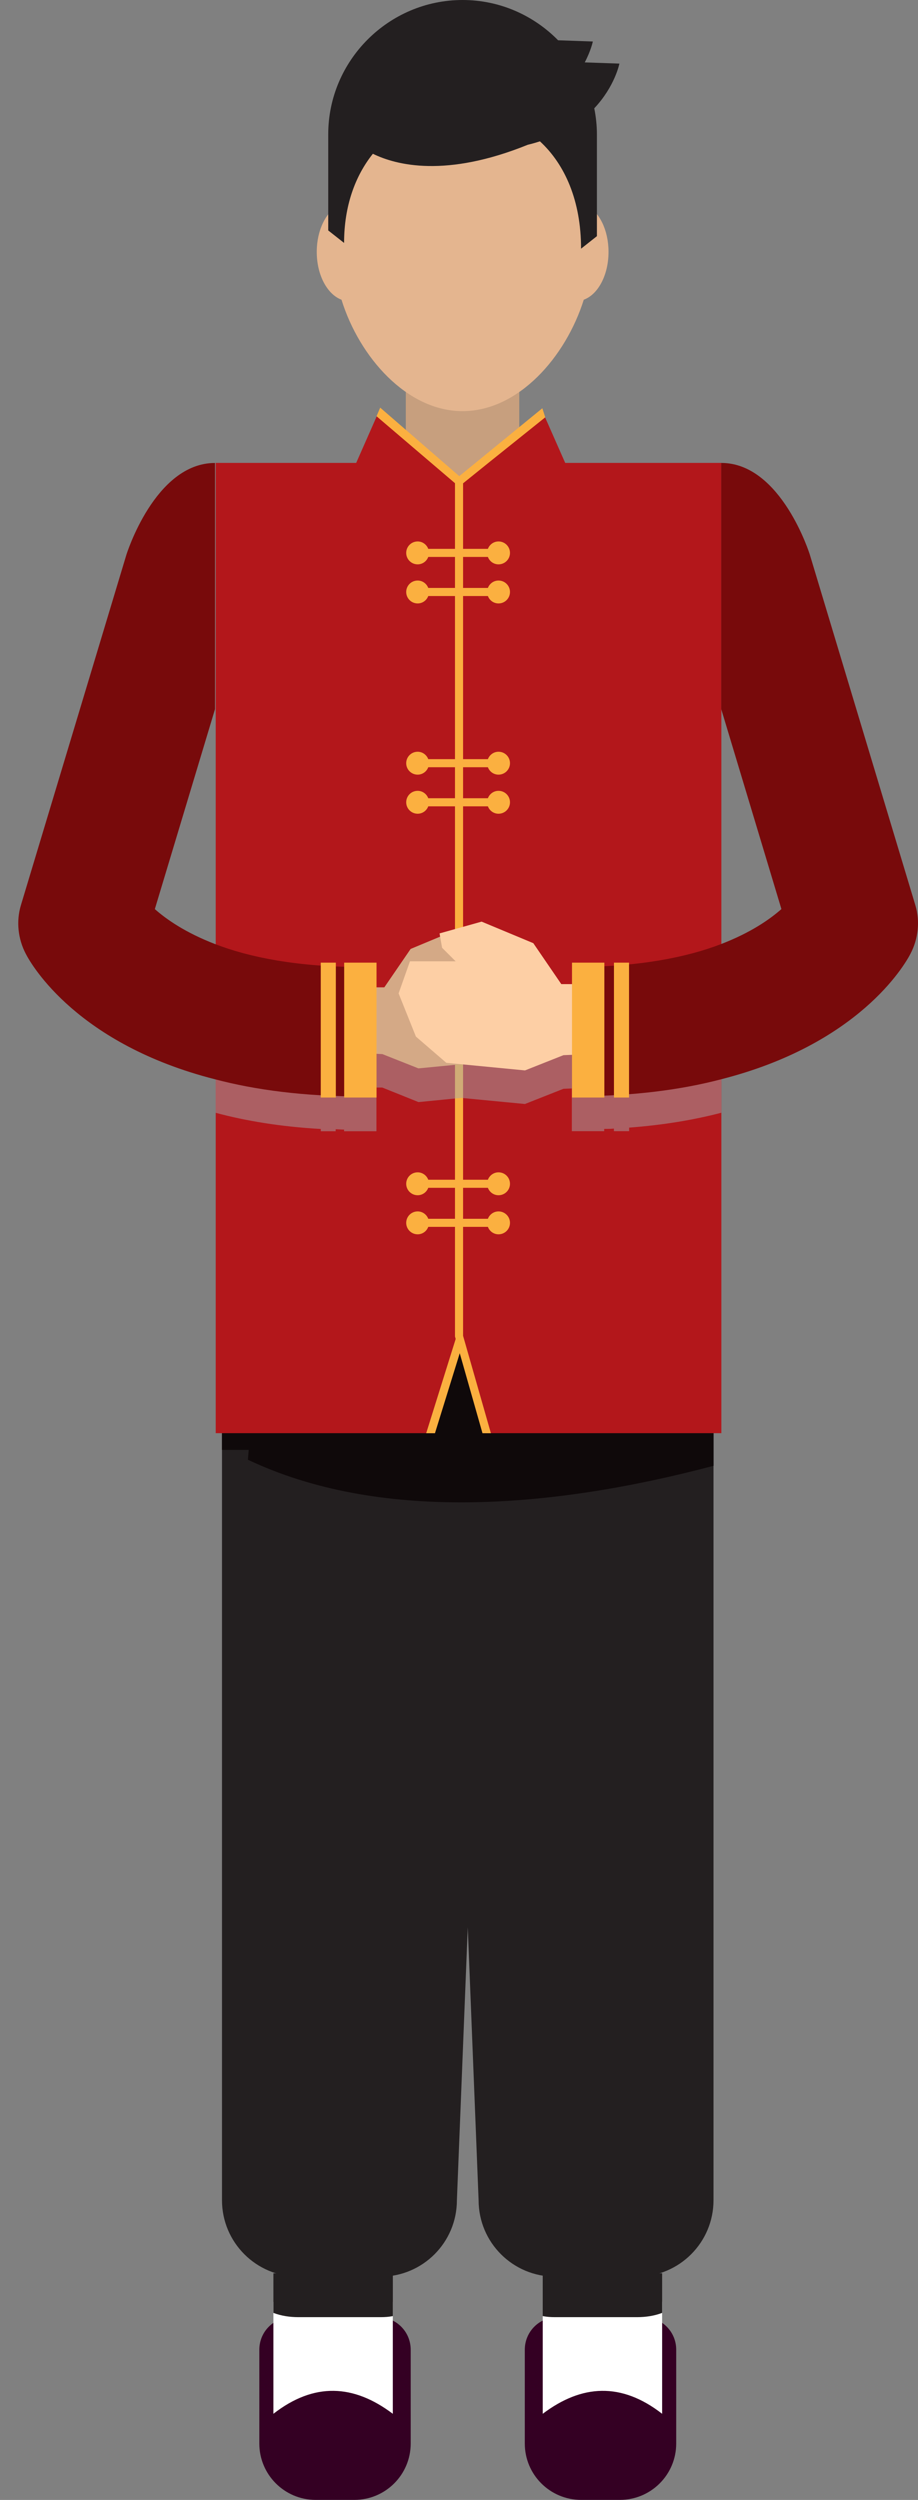 <?xml version="1.0" encoding="iso-8859-1"?>
<!-- Generator: Adobe Illustrator 17.0.0, SVG Export Plug-In . SVG Version: 6.00 Build 0)  -->
<!DOCTYPE svg PUBLIC "-//W3C//DTD SVG 1.1//EN" "http://www.w3.org/Graphics/SVG/1.1/DTD/svg11.dtd">
<svg version="1.1" id="artwork" xmlns="http://www.w3.org/2000/svg" xmlns:xlink="http://www.w3.org/1999/xlink" x="0px" y="0px"
	 width="28.376px" height="77.271px" viewBox="0 0 28.376 77.271" style="enable-background:new 0 0 28.376 77.271;"
	 xml:space="preserve">
<rect x="0" y="0" width="28.376" height="77.271" fill="#808080" stroke="none"/>
<g>
	<g>
		<rect x="12.544" y="10.179" style="fill:#C79F7E;" width="3.507" height="5.1"/>
		<g>
			<path style="fill:#E4B58F;" d="M18.095,6.33c-0.519-2.089-2.022-4.489-3.799-4.489c-1.768,0-3.28,2.4-3.798,4.489
				c-0.411,0.197-0.707,0.772-0.707,1.455c0,0.724,0.329,1.316,0.765,1.479c0.551,1.776,2.022,3.444,3.74,3.444
				c1.727,0,3.19-1.668,3.749-3.444C18.489,9.101,18.81,8.5,18.81,7.785C18.81,7.102,18.514,6.518,18.095,6.33z"/>
		</g>
		<g>
			<path style="fill:#340023;" d="M11.69,71.621H9.022c-0.556,0-1.006,0.45-1.006,1.006v2.902c0,0.961,0.779,1.741,1.74,1.741h1.199
				c0.961,0,1.74-0.78,1.74-1.741v-2.902C12.695,72.071,12.245,71.621,11.69,71.621z"/>
			<path style="fill:#FFFFFF;" d="M8.451,74.609c1.258-0.979,2.482-0.913,3.691,0v-3.462H8.451V74.609z"/>
		</g>
		<path style="fill:#231F20;" d="M8.451,71.49c0.238,0.091,0.501,0.132,0.773,0.132h2.54c0.132,0,0.255-0.008,0.379-0.033v-1.323
			H8.451V71.49z"/>
		<g>
			<path style="fill:#340023;" d="M19.897,71.621h-2.669c-0.556,0-1.006,0.45-1.006,1.006v2.902c0,0.961,0.779,1.741,1.741,1.741
				h1.198c0.962,0,1.741-0.78,1.741-1.741v-2.902C20.903,72.071,20.452,71.621,19.897,71.621z"/>
			<path style="fill:#FFFFFF;" d="M16.776,74.609c1.208-0.913,2.434-0.979,3.691,0v-3.462h-3.691V74.609z"/>
		</g>
		<path style="fill:#231F20;" d="M13.522,35.979h-6.66v32.029c0,1.305,1.058,2.362,2.362,2.362h2.538
			c1.305,0,2.361-1.058,2.361-2.362l0.336-8.438l0.335,8.438c0,1.305,1.058,2.362,2.362,2.362h2.538
			c1.305,0,2.361-1.058,2.361-2.362V35.979h-6.659H13.522z"/>
		<path style="fill:#0F090A;" d="M13.522,35.071h-6.66v9.744h0.826l-0.025,0.304c3.995,1.896,9.239,1.554,14.394,0.188V35.071
			h-6.659H13.522z"/>
		<path style="fill:#231F20;" d="M16.776,71.589c0.123,0.025,0.247,0.033,0.378,0.033h2.541c0.271,0,0.534-0.041,0.772-0.132v-1.225
			h-3.691V71.589z"/>
		<path style="fill:#231F20;" d="M18.075,1.929c0.195-0.371,0.25-0.646,0.25-0.646l-1.074-0.038C16.497,0.477,15.451,0,14.298,0
			c-2.283,0-4.152,1.868-4.152,4.152v2.971l0.49,0.386c0-1.141,0.343-2.073,0.89-2.756c0.729,0.357,2.263,0.745,4.79-0.279
			c0.132-0.031,0.255-0.067,0.374-0.105c0.769,0.709,1.271,1.832,1.271,3.318l0.49-0.387V4.152c0-0.275-0.03-0.544-0.082-0.804
			c0.642-0.684,0.777-1.382,0.777-1.382L18.075,1.929z"/>
	</g>
	<polygon style="fill:#B3171B;" points="14.228,14.838 14.138,14.768 13.538,14.308 6.668,14.308 6.668,44.298 13.238,44.298 
		14.208,41.487 15.038,44.298 22.298,44.298 22.298,14.308 14.848,14.308 	"/>
	<polygon style="fill:#B3171B;" points="14.326,14.741 17.545,14.476 16.779,12.741 	"/>
	<polygon style="fill:#B3171B;" points="10.936,14.476 14.154,14.741 11.701,12.741 	"/>
	<polygon style="fill:#FBB040;" points="15.094,14.31 16.854,12.899 16.764,12.619 14.134,14.769 14.064,14.819 14.064,41.31 
		14.914,44.3 15.174,44.3 14.314,41.289 14.314,14.939 	"/>
	<path style="opacity:0.5;fill:#A7A9AC;" d="M19.448,30.798h-0.471v0.09c-0.09,0-0.199,0-0.3,0.01v-0.1h-1v0.659h-0.33l-0.859-1.26
		l-1.601-0.67l-1.3,0.36l0.019,0.1l-0.92,0.38l-0.81,1.19h-0.24v-0.76h-1v0.109c-0.09,0-0.17,0-0.26-0.01v-0.1h-0.46v0.09
		c-1.38-0.101-2.44-0.351-3.25-0.66v4.17c0.93,0.25,2.01,0.43,3.25,0.5v0.07h0.46v-0.061c0.09,0,0.17,0.01,0.26,0.01v0.051h1v-1.351
		h0.18l1.12,0.45l1.32-0.13l1.97,0.189l1.19-0.47l0.26-0.01v1.32h1v-0.07c0.1,0,0.2,0,0.3-0.01v0.08h0.471v-0.11
		c1.06-0.08,2.01-0.24,2.85-0.46v-4.18c-0.73,0.279-1.68,0.51-2.85,0.62V30.798z"/>
	<polygon style="fill:#FBB040;" points="11.639,12.866 14.109,14.974 14.273,14.784 11.752,12.6 	"/>
	<g>
		<path style="fill:#FBB040;" d="M15.41,16.736c-0.151,0-0.278,0.096-0.329,0.229h-1.843c-0.051-0.133-0.178-0.229-0.328-0.229
			c-0.196,0-0.354,0.158-0.354,0.354c0,0.196,0.158,0.354,0.354,0.354c0.151,0,0.278-0.096,0.328-0.229h1.843
			c0.051,0.134,0.177,0.229,0.329,0.229c0.195,0,0.354-0.158,0.354-0.354C15.764,16.895,15.606,16.736,15.41,16.736z"/>
		<path style="fill:#FBB040;" d="M15.41,17.944c-0.151,0-0.278,0.096-0.329,0.229h-1.843c-0.051-0.133-0.178-0.229-0.328-0.229
			c-0.196,0-0.354,0.158-0.354,0.354c0,0.195,0.158,0.354,0.354,0.354c0.151,0,0.278-0.096,0.328-0.229h1.843
			c0.051,0.134,0.177,0.229,0.329,0.229c0.195,0,0.354-0.158,0.354-0.354C15.764,18.103,15.606,17.944,15.41,17.944z"/>
	</g>
	<g>
		<path style="fill:#FBB040;" d="M15.41,23.236c-0.151,0-0.278,0.096-0.329,0.229h-1.843c-0.051-0.133-0.178-0.229-0.328-0.229
			c-0.196,0-0.354,0.158-0.354,0.354c0,0.196,0.158,0.354,0.354,0.354c0.151,0,0.278-0.096,0.328-0.229h1.843
			c0.051,0.134,0.177,0.229,0.329,0.229c0.195,0,0.354-0.158,0.354-0.354C15.764,23.395,15.606,23.236,15.41,23.236z"/>
		<path style="fill:#FBB040;" d="M15.41,24.444c-0.151,0-0.278,0.096-0.329,0.229h-1.843c-0.051-0.133-0.178-0.229-0.328-0.229
			c-0.196,0-0.354,0.158-0.354,0.354c0,0.195,0.158,0.354,0.354,0.354c0.151,0,0.278-0.096,0.328-0.229h1.843
			c0.051,0.134,0.177,0.229,0.329,0.229c0.195,0,0.354-0.158,0.354-0.354C15.764,24.603,15.606,24.444,15.41,24.444z"/>
	</g>
	<g>
		<path style="fill:#FBB040;" d="M15.41,29.736c-0.151,0-0.278,0.096-0.329,0.229h-1.843c-0.051-0.133-0.178-0.229-0.328-0.229
			c-0.196,0-0.354,0.158-0.354,0.354c0,0.196,0.158,0.354,0.354,0.354c0.151,0,0.278-0.096,0.328-0.229h1.843
			c0.051,0.134,0.177,0.229,0.329,0.229c0.195,0,0.354-0.158,0.354-0.354C15.764,29.895,15.606,29.736,15.41,29.736z"/>
		<path style="fill:#FBB040;" d="M15.41,30.944c-0.151,0-0.278,0.096-0.329,0.229h-1.843c-0.051-0.133-0.178-0.229-0.328-0.229
			c-0.196,0-0.354,0.158-0.354,0.354c0,0.195,0.158,0.354,0.354,0.354c0.151,0,0.278-0.096,0.328-0.229h1.843
			c0.051,0.134,0.177,0.229,0.329,0.229c0.195,0,0.354-0.158,0.354-0.354C15.764,31.103,15.606,30.944,15.41,30.944z"/>
	</g>
	<g>
		<path style="fill:#FBB040;" d="M15.41,36.236c-0.151,0-0.278,0.096-0.329,0.229h-1.843c-0.051-0.133-0.178-0.229-0.328-0.229
			c-0.196,0-0.354,0.158-0.354,0.354c0,0.196,0.158,0.354,0.354,0.354c0.151,0,0.278-0.096,0.328-0.229h1.843
			c0.051,0.134,0.177,0.229,0.329,0.229c0.195,0,0.354-0.158,0.354-0.354C15.764,36.395,15.606,36.236,15.41,36.236z"/>
		<path style="fill:#FBB040;" d="M15.41,37.444c-0.151,0-0.278,0.096-0.329,0.228h-1.843c-0.051-0.133-0.178-0.228-0.328-0.228
			c-0.196,0-0.354,0.158-0.354,0.354c0,0.195,0.158,0.354,0.354,0.354c0.151,0,0.278-0.096,0.328-0.23h1.843
			c0.051,0.134,0.177,0.23,0.329,0.23c0.195,0,0.354-0.158,0.354-0.354C15.764,37.603,15.606,37.444,15.41,37.444z"/>
	</g>
	<polygon style="fill:#FBB040;" points="13.174,44.3 13.445,44.3 14.334,41.43 14.094,41.359 	"/>
	<polygon style="fill:#D4A986;" points="15.339,29.465 15.412,29.047 14.193,28.706 12.693,29.331 11.88,30.518 11.193,30.518 
		10.568,30.456 10.38,32.519 11.818,32.581 12.934,33.023 15.216,32.802 16.1,32.041 16.272,29.857 14.946,29.857 	"/>
	<polygon style="fill:#FDCFA5;" points="18.082,30.418 17.35,30.418 16.485,29.153 14.887,28.487 13.587,28.851 13.665,29.295 
		14.084,29.714 12.672,29.714 12.321,30.705 12.856,32.04 13.796,32.851 16.228,33.086 17.416,32.615 18.947,32.549 18.748,30.352 	
		"/>
	<path style="fill:#780A0B;" d="M25.034,17.149c0,0-0.88-2.84-2.74-2.84v7.609l1.86,6.181c-0.36,0.319-0.95,0.729-1.86,1.08
		c-1.055,0.407-2.54,0.713-4.584,0.71l0.16,3.996c1.736-0.009,3.202-0.204,4.424-0.526c4.24-1.08,5.66-3.51,5.85-3.88
		c0.24-0.46,0.301-1,0.15-1.5L25.034,17.149z"/>
	<path style="fill:#780A0B;" d="M6.646,29.18c-0.91-0.351-1.5-0.761-1.86-1.08l1.86-6.181V14.31c-1.86,0-2.74,2.84-2.74,2.84
		l-3.26,10.83c-0.15,0.5-0.09,1.04,0.15,1.5c0.189,0.37,1.609,2.8,5.85,3.88c1.25,0.33,2.75,0.53,4.54,0.53
		c0.116,0,0.209-0.001,0.304-0.002l-0.243-3.998C9.194,29.895,7.703,29.588,6.646,29.18z"/>
	<rect x="17.681" y="29.755" style="fill:#FBB040;" width="1" height="4.169"/>
	<rect x="10.639" y="29.755" style="fill:#FBB040;" width="1" height="4.169"/>
	<rect x="18.978" y="29.755" style="fill:#FBB040;" width="0.466" height="4.169"/>
	<rect x="9.915" y="29.755" style="fill:#FBB040;" width="0.466" height="4.169"/>
</g>
</svg>
